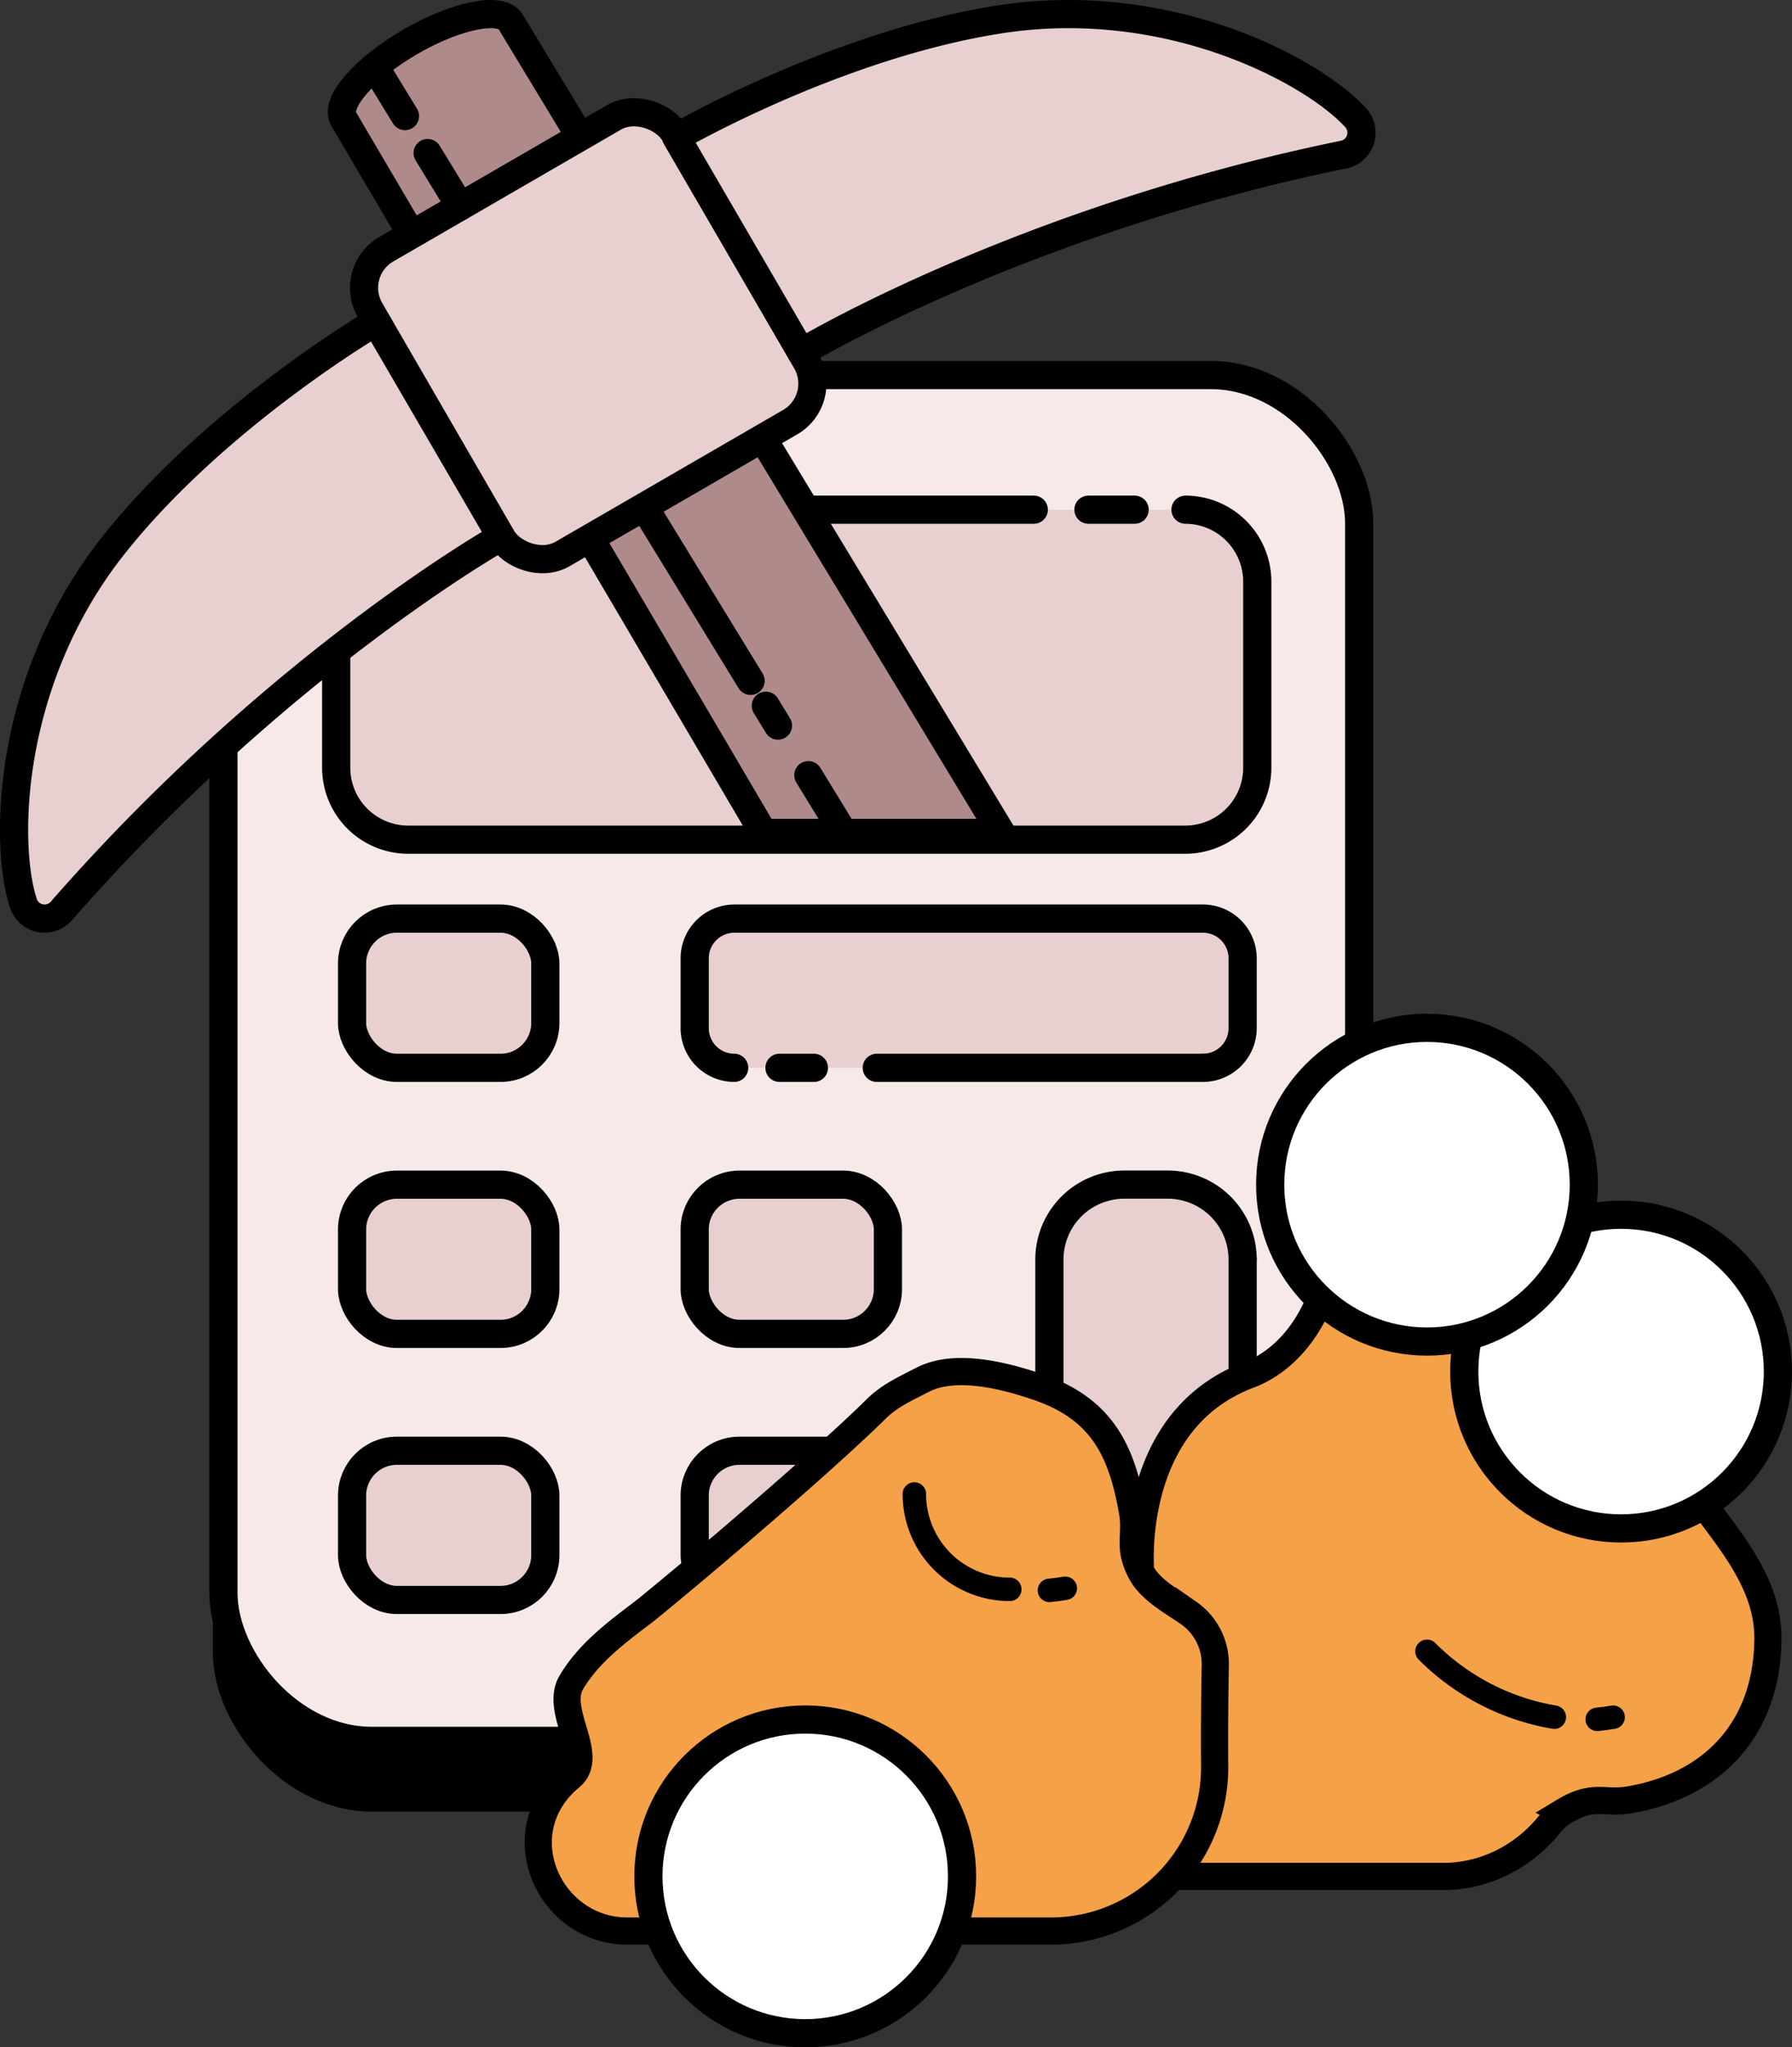 <svg id="Camada_1" data-name="Camada 1" xmlns="http://www.w3.org/2000/svg" viewBox="0 0 902.42 1030.73"><rect x="0" y="0" width="902.42" height="1030.73" fill="#333333" stroke="none"/><defs><style>.cls-1,.cls-2,.cls-3,.cls-4,.cls-5,.cls-6,.cls-7,.cls-8,.cls-9{stroke:#000;}.cls-1,.cls-2,.cls-3,.cls-4,.cls-6,.cls-7,.cls-8,.cls-9{stroke-linecap:round;stroke-linejoin:round;}.cls-1{stroke-width:10.64px;}.cls-2{fill:#f8e9e9;}.cls-2,.cls-3,.cls-4,.cls-6,.cls-9{stroke-width:14.19px;}.cls-3{fill:#e8d0d0;}.cls-4,.cls-8{fill:none;}.cls-5{fill:#f5a148;stroke-miterlimit:10;stroke-width:13.68px;}.cls-6{fill:#fff;}.cls-7{fill:#69a55a;}.cls-7,.cls-8{stroke-width:11.81px;}.cls-9{fill:#ae8b8a;}</style></defs><rect class="cls-1" x="112.51" y="219.1" width="571.95" height="687.63" rx="74.69"/><rect class="cls-2" x="112.51" y="188.82" width="571.95" height="687.63" rx="74.69"/><rect class="cls-3" x="177.3" y="462.48" width="97.31" height="75.12" rx="22.54"/><path class="cls-3" d="M369.72,537.6a20,20,0,0,1-19.89-19.89V482.37a20,20,0,0,1,19.89-19.89H605.88a20,20,0,0,1,19.89,19.89v35.34a20,20,0,0,1-19.89,19.89"/><rect class="cls-3" x="177.3" y="596.43" width="97.31" height="75.12" rx="22.54"/><rect class="cls-3" x="349.83" y="596.43" width="97.31" height="75.12" rx="22.54"/><rect class="cls-3" x="177.3" y="730.38" width="97.31" height="75.12" rx="22.54"/><rect class="cls-3" x="349.83" y="730.38" width="97.31" height="75.12" rx="22.54"/><path class="cls-3" d="M625.77,767.9a37.71,37.71,0,0,1-37.6,37.6H566.06a37.71,37.71,0,0,1-37.6-37.6V634a37.71,37.71,0,0,1,37.6-37.6h22.11a37.71,37.71,0,0,1,37.6,37.6"/><path class="cls-3" d="M597,256.6a36.25,36.25,0,0,1,36.14,36.15v93.84A36.24,36.24,0,0,1,597,422.73H205.44a36.24,36.24,0,0,1-36.14-36.14V292.75a36.25,36.25,0,0,1,36.14-36.15"/><line class="cls-4" x1="205.44" y1="256.6" x2="520.59" y2="256.6"/><line class="cls-4" x1="548.13" y1="256.6" x2="571.38" y2="256.6"/><path class="cls-5" d="M628.9,692.21c15.38-5.8,27-18.81,33.93-33.71,6.31-13.52,14.84-28.44,24.24-35.51,13.48-10.14,33.18-8,47.7.54,34,20.09,61.35,59.13,86.18,87.82,13.45,15.54,26.23,31.62,38.49,48.12,14.74,19.83,31.17,40,30.86,66-.52,44.36-27.11,73.15-69.29,80.58-13.54,2.39-18.23-3.27-33.56,6a29,29,0,0,0-7.38,6.73c-13.14,16.11-32.45,25.91-53.19,25.91H458.93s-8.09-59.6,45-64.83c0,0-4-84.85,70.48-88.75C574.4,791.08,567.46,715.37,628.9,692.21Z"/><path class="cls-5" d="M287.13,894.77c13.1-10.62-8-33.18.54-47.7s22.42-25,35.9-35.17c2.62-2,5.11-4.1,7.64-6.18C352.07,788.56,372.62,771,393,753.24c11.59-10.12,23.11-20.32,34.4-30.77,4.64-4.29,9.28-8.6,13.76-13.07,6.77-6.76,14.89-10.31,23.39-14.72,16.29-8.46,40.79-2.29,57.71,3.45,32.52,11,42.54,31.89,48,62.7,2.21,12.57-2.51,17.52,4.2,30.45,4.7,9,15,14.52,24.14,20.79A31.3,31.3,0,0,1,612,838.47c-.23,12-.48,30.77-.32,50.57a82.4,82.4,0,0,1-82.34,83.15H315.91c-35.82,0-57.94-41.11-36.3-69.66A44.31,44.31,0,0,1,287.13,894.77Z"/><circle class="cls-6" cx="816.35" cy="690.52" r="78.97"/><circle class="cls-6" cx="405.5" cy="944.66" r="78.97"/><circle class="cls-6" cx="718.61" cy="596.43" r="78.97"/><path class="cls-7" d="M804.34,865.6q4-.39,8-1.07"/><path class="cls-7" d="M528.46,800.69c2.69-.27,5.38-.62,8-1.07"/><path class="cls-7" d="M718.61,831.36a118.54,118.54,0,0,0,64.11,33.15"/><path class="cls-8" d="M508.5,800.15a48,48,0,0,1-48.05-48"/><line class="cls-3" x1="398.49" y1="256.6" x2="275.16" y2="256.6"/><line class="cls-3" x1="235.19" y1="256.6" x2="252.53" y2="256.6"/><line class="cls-3" x1="392.53" y1="537.6" x2="409.87" y2="537.6"/><line class="cls-4" x1="605.88" y1="537.6" x2="441.52" y2="537.6"/><line class="cls-4" x1="625.77" y1="692.21" x2="625.77" y2="634.03"/><path class="cls-9" d="M206.73,21C230,7.53,252.57,3.08,257.19,11.05L504.3,419.34H384.47L173,59.8C168.36,51.83,183.47,34.46,206.73,21Z"/><rect class="cls-3" x="207.59" y="80.37" width="177.25" height="177.25" rx="22.39" transform="translate(637.24 166.84) rotate(149.93)"/><path class="cls-3" d="M403.54,177.4s109.64-66.09,273.1-99.58a11.23,11.23,0,0,0,6.1-18.52C662.24,36.56,589.59-3.65,503.31,9.78,420.9,22.6,340.57,69.15,340.57,69.15Z"/><path class="cls-3" d="M252.34,270.31S140.73,333,30.9,458.64a11.24,11.24,0,0,1-19.12-3.85C2.14,425.74,3,342.71,57.31,274.31c51.84-65.34,132-112.21,132-112.21Z"/><line class="cls-4" x1="203.95" y1="58.44" x2="188.69" y2="33.51"/><line class="cls-4" x1="231.78" y1="103.9" x2="215.34" y2="77.04"/><line class="cls-4" x1="377.98" y1="342.76" x2="325.25" y2="256.6"/><line class="cls-4" x1="391.77" y1="365.29" x2="385.65" y2="355.29"/><line class="cls-4" x1="424.86" y1="419.34" x2="407.06" y2="390.26"/></svg>
